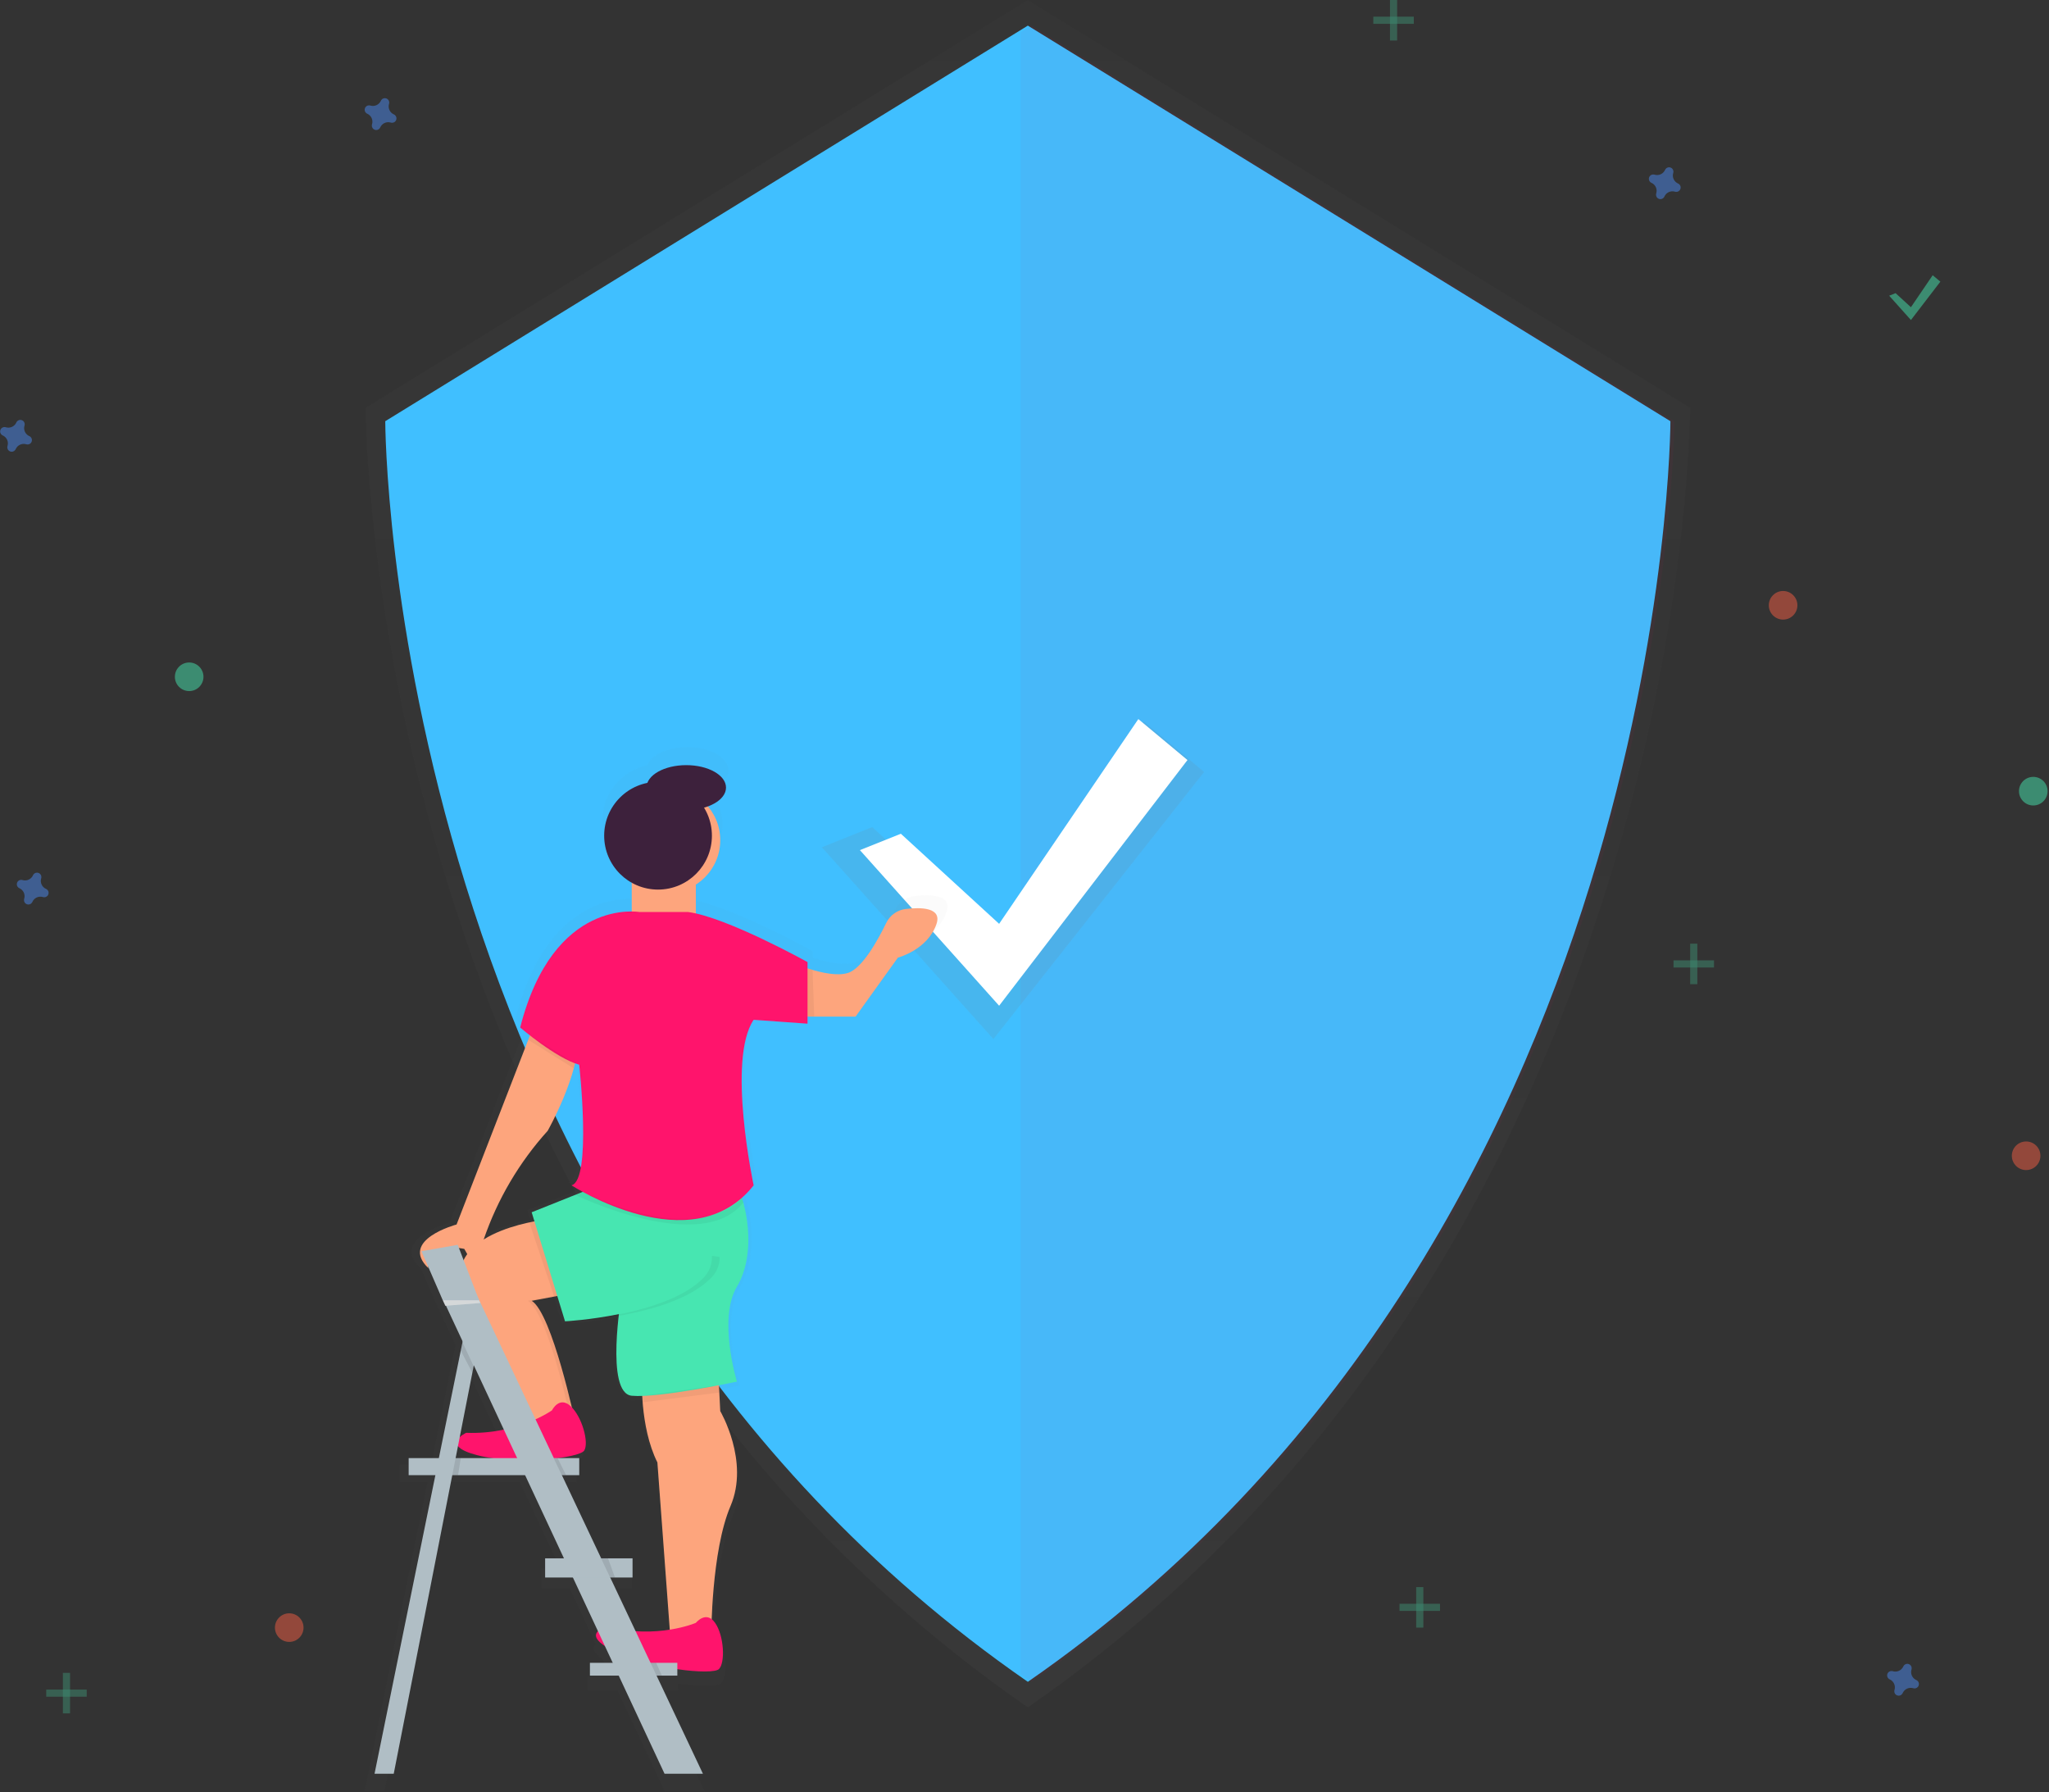 <svg width="860" height="752" viewBox="0 0 860 752" fill="none" xmlns="http://www.w3.org/2000/svg">
<rect x="0" y="0" width="860" height="752" fill="#333333" stroke="none"/>
<defs>
<linearGradient id="paint0_linear" x1="431.4" y1="716.44" x2="431.4" y2="0.05" gradientUnits="userSpaceOnUse">
<stop stop-color="#808080" stop-opacity="0.25"/>
<stop offset="0.54" stop-color="#808080" stop-opacity="0.12"/>
<stop offset="1" stop-color="#808080" stop-opacity="0.1"/>
</linearGradient>
<linearGradient id="paint1_linear" x1="55697.7" y1="49540.1" x2="81451.5" y2="49540.1" gradientUnits="userSpaceOnUse">
<stop stop-color="#808080" stop-opacity="0.25"/>
<stop offset="0.54" stop-color="#808080" stop-opacity="0.12"/>
<stop offset="1" stop-color="#808080" stop-opacity="0.1"/>
</linearGradient>
<linearGradient id="paint2_linear" x1="109275" y1="364563" x2="109275" y2="172403" gradientUnits="userSpaceOnUse">
<stop stop-color="#808080" stop-opacity="0.25"/>
<stop offset="0.54" stop-color="#808080" stop-opacity="0.12"/>
<stop offset="1" stop-color="#808080" stop-opacity="0.1"/>
</linearGradient>
<clipPath id="clip0">
<rect width="859.4" height="751.86" fill="white"/>
</clipPath>
</defs>
<g clip-path="url(#clip0)">
<g opacity="0.5">
<path opacity="0.5" d="M431.4 0.05L153.4 171.13C153.4 171.13 153.4 524 431.4 716.44C709.4 524 709.4 171.13 709.4 171.13L431.4 0.05Z" fill="url(#paint0_linear)"/>
</g>
<path d="M431.4 10.75L161.7 176.75C161.7 176.75 161.7 519.06 431.4 705.75C701.1 519.03 701.1 176.75 701.1 176.75L431.4 10.75Z" fill="#40BFFF"/>
<path opacity="0.04" d="M433.01 10.75L428.4 13.58V702.51C429.93 703.59 431.46 704.68 433.01 705.75C702.71 519.03 702.71 176.75 702.71 176.75L433.01 10.75Z" fill="#FF146C"/>
<g opacity="0.7">
<path opacity="0.7" d="M366.11 347.07L416.95 393.67L479.98 302.75L505.4 323.94L416.95 436.04L344.92 355.54L366.11 347.07Z" fill="url(#paint1_linear)"/>
</g>
<path d="M378.11 349.87L419.35 387.67L477.78 301.75L498.4 318.94L419.35 422.04L360.92 356.74L378.11 349.87Z" fill="white"/>
<g opacity="0.5">
<path opacity="0.5" d="M383.86 376C382.05 376.222 380.326 376.898 378.847 377.965C377.368 379.031 376.183 380.453 375.4 382.1C371.93 389.29 365.05 401.89 358.73 403.87C354.62 405.15 348.63 404.07 343.35 402.53L341.2 401.87V399.14C341.2 399.14 310.31 382 292.67 378V365.44C295.421 363.695 297.768 361.381 299.551 358.655C301.335 355.928 302.515 352.852 303.013 349.632C303.51 346.412 303.313 343.123 302.434 339.985C301.556 336.847 300.017 333.934 297.92 331.44C302.65 329.7 305.77 326.69 305.77 323.26C305.77 317.87 298.03 313.5 288.49 313.5C280.19 313.5 273.26 316.8 271.59 321.21C266.902 322.158 262.617 324.518 259.311 327.974C256.004 331.429 253.835 335.814 253.094 340.539C252.354 345.264 253.078 350.103 255.169 354.404C257.259 358.705 260.617 362.263 264.79 364.6V377.1C255.31 377.01 228.14 380.99 216.28 427.52C216.28 427.52 217.96 428.96 220.56 430.98L220.21 431.89L188.68 513.11C188.68 513.11 163.59 519.8 176.41 532.11C176.41 532.11 176.41 531.92 176.35 531.6L182.65 546.1L183.77 548.5L191.2 564.36L190.46 567.97L180.94 614.69H167.83V622.1H179.4L153 751.86H161.34L186.78 622.1H218.26L235.19 658.25H227.19V666.59H239.19L250.05 690C248.73 691.33 248.59 693.37 253.05 696.32L256.51 703.7H246.65V709.26H259.12L279.12 751.9H295.8L275.63 709.26H284.63V706.45C293.78 707.78 301.33 707.78 302.72 706.39C305.51 703.6 304.95 691.89 301.05 686.32C300.636 685.709 300.13 685.166 299.55 684.71C300.01 673.01 301.67 649.71 307.74 635.59C316.1 616.08 303.28 594.33 303.28 594.33L302.88 586.24V583C307.48 582.12 310.53 581.47 310.53 581.47C310.53 581.47 302.17 554.15 310.53 540.21C316.34 530.53 316.76 516.28 313.31 503.61V503.52C313.137 502.893 312.957 502.273 312.77 501.66V501.56C314.618 499.915 316.314 498.108 317.84 496.16C317.84 496.16 306.13 441.52 317.84 424.23L341.26 425.9V422.83H362.17L380.57 397.18C380.57 397.18 393.39 393.83 397.3 382.68C399.78 375.33 390.5 375.25 383.86 376ZM228.27 472.45C228.27 472.45 235.88 459.06 239.63 445.32V445.27C239.817 444.603 239.993 443.91 240.16 443.19C240.76 443.41 241.34 443.61 241.91 443.76C241.91 443.76 247.49 493.94 238.56 496.17C238.56 496.17 240.35 497.33 243.44 499.01L240.16 500.32L221.28 507.87L222.49 511.87C221.81 512 221.05 512.15 220.24 512.32C214.85 513.47 206.86 515.71 200.46 519.72C200.46 519.72 207.64 495.31 228.27 472.45ZM193.33 526C192.711 526.836 192.168 527.726 191.71 528.66L189.71 523.37C190.46 523.46 191.23 523.58 192.06 523.73C192.03 523.74 192.58 524.67 193.33 526ZM195.51 577.6L196.08 574.71L209.02 602.33C203.714 603.427 198.294 603.876 192.88 603.67C191.837 604.165 190.873 604.812 190.02 605.59L195.51 577.59V577.6ZM188.24 614.67L189.24 609.38C190.24 610.72 192.67 612.13 197.8 613.45C199.867 613.968 201.96 614.376 204.07 614.67H188.24V614.67ZM255.4 666.59H265.14V658.25H251.46L234.4 622.1H242.02V614.69H232.94C239.01 613.9 243.42 612.69 244.22 611.43C246.29 608.21 243.51 597.43 238.78 592.6C235.64 579.33 228.17 550.6 221.34 546.33L231.12 544.51H231.22L232.48 544.28L235.84 555.28C243.708 554.756 251.532 553.707 259.26 552.14V552.26C252.771 553.525 246.218 554.44 239.63 555L239.7 555.24C246.216 554.81 252.703 554.016 259.13 552.86C257.72 565.33 256.51 586.79 264.79 587.58C266.307 587.704 267.83 587.734 269.35 587.67V587.67V590.48H269.53C270.13 598.08 271.75 608.22 275.94 616.6L281.32 689.26C276.396 690.031 271.402 690.252 266.43 689.92L255.43 666.61L255.4 666.59Z" fill="url(#paint2_linear)"/>
</g>
<path d="M228 511.94C228 511.94 181.7 517.32 195.7 545.32C204.583 563.532 211.706 582.552 216.97 602.12L241.47 597.01C241.47 597.01 231.78 551.25 223.16 545.86L246.31 541.55L228 511.94Z" fill="#FDA57D"/>
<path opacity="0.05" d="M223.16 545.86L246.31 541.55L228 511.94C228 511.94 227.46 512 226.51 512.15L244.69 541.55L221.54 545.86C230.15 551.24 239.85 597.01 239.85 597.01L216.85 601.8L216.93 602.12L241.43 597.01C241.43 597.01 231.77 551.24 223.16 545.86Z" fill="black"/>
<path d="M231.68 591.82C231.68 591.82 217.37 602.08 195.68 601.26C195.68 601.26 184.15 606.51 200.47 610.69C216.79 614.87 243.15 611.92 245.21 608.69C247.27 605.46 244.35 594.55 239.53 590.09C234.71 585.63 231.68 591.82 231.68 591.82Z" fill="#FF146C"/>
<path d="M269.46 577.62C269.46 577.62 268.38 598.62 275.92 613.69L281.3 686.37H298.53C298.53 686.37 298.53 650.84 306.61 631.99C314.69 613.14 302.3 592.15 302.3 592.15L301.22 570.61L269.46 577.62Z" fill="#FDA57D"/>
<path d="M260.84 543.7C260.84 543.7 253.84 584.62 265.15 585.7C276.46 586.78 309.3 579.78 309.3 579.78C309.3 579.78 301.22 553.4 309.3 539.94C317.38 526.48 314.68 503.87 305.53 489.87C296.38 475.87 286.15 489.87 286.15 489.87L260.84 543.7Z" fill="#47E6B1"/>
<path d="M280.23 374.64C292.419 374.64 302.3 364.759 302.3 352.57C302.3 340.381 292.419 330.5 280.23 330.5C268.041 330.5 258.16 340.381 258.16 352.57C258.16 364.759 268.041 374.64 280.23 374.64Z" fill="#FDA57D"/>
<path d="M292.07 363.88H265.15V388.11H292.07V363.88Z" fill="#FDA57D"/>
<path d="M292.07 681C292.07 681 275.92 688 254.92 682.62C254.92 682.62 242.54 685.31 257.61 692.85C272.68 700.39 299.07 703.08 301.76 700.39C304.45 697.7 303.91 686.39 300.14 681.01C296.37 675.63 292.07 681 292.07 681Z" fill="#FF146C"/>
<path d="M223.4 432L191.63 513.84C191.63 513.84 167.4 520.3 179.79 532.15C179.79 532.15 177.64 520.84 194.86 524.07C194.86 524.07 199.71 532.15 199.71 534.84C199.71 537.53 205.25 525.84 203.02 520.12C208.782 503.263 217.914 487.755 229.86 474.54C229.86 474.54 243.32 450.85 242.78 434.7L223.4 432Z" fill="#FDA57D"/>
<path d="M330.03 402.91C330.03 402.91 347.26 410.99 355.87 408.29C361.97 406.38 368.61 394.21 371.97 387.29C372.73 385.709 373.876 384.344 375.302 383.322C376.728 382.3 378.388 381.652 380.13 381.44C386.54 380.67 395.51 380.75 393.02 387.85C389.25 398.62 376.87 401.85 376.87 401.85L359.1 426.6H327.87L330.03 402.91Z" fill="#FDA57D"/>
<path d="M276.19 373.3C288.677 373.3 298.8 363.177 298.8 350.69C298.8 338.203 288.677 328.08 276.19 328.08C263.703 328.08 253.58 338.203 253.58 350.69C253.58 363.177 263.703 373.3 276.19 373.3Z" fill="#3D213C"/>
<path d="M288.03 339.92C297.247 339.92 304.72 335.703 304.72 330.5C304.72 325.298 297.247 321.08 288.03 321.08C278.812 321.08 271.34 325.298 271.34 330.5C271.34 335.703 278.812 339.92 288.03 339.92Z" fill="#3D213C"/>
<path opacity="0.05" d="M269.55 585.78V588.49L301.91 584.35V581.26L269.55 585.78Z" fill="black"/>
<path d="M258.15 494.71L223.15 508.71L237.15 554.47C237.15 554.47 279.15 552.32 294.76 536.16C310.37 520 268.92 487.7 268.92 487.7L258.15 494.71Z" fill="#47E6B1"/>
<path opacity="0.05" d="M298.81 527C298.897 528.69 298.629 530.38 298.025 531.961C297.42 533.542 296.492 534.979 295.3 536.18C282.3 549.65 250.9 553.39 240.85 554.25L240.92 554.48C240.92 554.48 282.92 552.33 298.53 536.17C299.667 535.028 300.564 533.67 301.169 532.175C301.773 530.681 302.073 529.082 302.05 527.47" fill="black"/>
<path d="M268.4 382.72C268.4 382.72 232.33 376.26 218.33 431.18C218.33 431.18 233.4 444.1 243.1 446.79C243.1 446.79 248.48 495.25 239.87 497.4C239.87 497.4 290.48 530.24 316.32 497.4C316.32 497.4 305.01 444.64 316.32 427.95L338.93 429.57V403.72C338.93 403.72 305.01 384.88 288.86 382.72H268.4Z" fill="#FF146C"/>
<path opacity="0.05" d="M224.32 512.52L222.15 512.96L232.6 544.1L233.91 543.86L224.32 512.52Z" fill="black"/>
<path opacity="0.05" d="M338.91 406.36L341.05 407.01L341.74 426.6H338.91V406.36Z" fill="black"/>
<path opacity="0.05" d="M222.44 434.52L221.73 436.37L240.85 448.33L241.39 446.24L222.44 434.52Z" fill="black"/>
<path opacity="0.05" d="M244.56 500.15L241.4 501.41C241.4 501.41 294.49 527.13 311.99 504.59L311.41 502.59C311.41 502.59 295.31 524.16 244.56 500.15Z" fill="black"/>
<path d="M243.12 611.87H171.52V619.03H243.12V611.87Z" fill="#B0BEC5"/>
<path d="M176.89 525.05L185.84 545.64H201.06L192.11 522.37L176.89 525.05Z" fill="#B0BEC5"/>
<path d="M278.92 744.32H295.03L199.74 542.63L185.23 543.75L278.92 744.32Z" fill="#B0BEC5"/>
<path d="M157.2 744.32H165.26L201.06 561.75L195.69 555.48L157.2 744.32Z" fill="#B0BEC5"/>
<path d="M186.93 547.95L185.84 545.64H201.06L201.6 546.79L186.93 547.95Z" fill="#ECEFF1"/>
<path opacity="0.1" d="M186.93 547.95L185.84 545.64H201.06L201.6 546.79L186.93 547.95Z" fill="black"/>
<path opacity="0.1" d="M194.1 563.26L198.8 573.28L198.25 576.07L193.39 566.75L194.1 563.26Z" fill="black"/>
<path opacity="0.1" d="M191.23 611.87L189.83 619.02H192.26L193.39 611.87H191.23Z" fill="black"/>
<path d="M265.49 653.93H228.8V661.98H265.49V653.93Z" fill="#B0BEC5"/>
<path d="M284.29 697.78H247.6V703.15H284.29V697.78Z" fill="#B0BEC5"/>
<path opacity="0.1" d="M252.28 653.93L256.09 661.99H258.11L255.2 653.93H252.28Z" fill="black"/>
<path opacity="0.1" d="M273.02 697.78L275.56 703.15H277.8L275.41 697.78H273.02Z" fill="black"/>
<path opacity="0.1" d="M232.38 611.87L235.77 619.02H237.6L234.02 611.87H232.38Z" fill="black"/>
<path opacity="0.5" d="M165.29 48C164.472 47.632 163.816 46.978 163.448 46.159C163.079 45.341 163.023 44.417 163.29 43.56C163.333 43.427 163.36 43.289 163.37 43.15C163.396 42.754 163.293 42.361 163.076 42.028C162.86 41.696 162.542 41.442 162.17 41.305C161.798 41.168 161.392 41.155 161.012 41.267C160.631 41.38 160.298 41.612 160.06 41.93C159.98 42.042 159.913 42.163 159.86 42.29C159.493 43.108 158.838 43.764 158.02 44.132C157.202 44.501 156.277 44.557 155.42 44.29C155.287 44.247 155.15 44.22 155.01 44.21C154.614 44.184 154.221 44.287 153.889 44.504C153.556 44.72 153.302 45.038 153.165 45.41C153.028 45.782 153.015 46.188 153.127 46.569C153.24 46.949 153.473 47.282 153.79 47.52V47.52C153.902 47.6 154.023 47.667 154.15 47.72C154.969 48.088 155.624 48.742 155.993 49.56C156.361 50.379 156.417 51.303 156.15 52.16C156.107 52.293 156.081 52.431 156.07 52.57V52.57C156.035 52.972 156.133 53.374 156.349 53.715C156.565 54.056 156.887 54.316 157.266 54.456C157.644 54.596 158.058 54.607 158.444 54.489C158.83 54.37 159.166 54.128 159.4 53.8V53.8C159.481 53.688 159.548 53.567 159.6 53.44C159.968 52.621 160.623 51.966 161.441 51.597C162.259 51.229 163.184 51.173 164.04 51.44C164.173 51.483 164.311 51.51 164.45 51.52V51.52C164.846 51.545 165.239 51.442 165.572 51.226C165.904 51.01 166.158 50.692 166.295 50.32C166.432 49.948 166.445 49.542 166.333 49.161C166.22 48.781 165.988 48.447 165.67 48.21V48.21C165.553 48.125 165.425 48.054 165.29 48V48Z" fill="#4D8AF0"/>
<path opacity="0.5" d="M19.29 373C18.472 372.632 17.816 371.978 17.448 371.16C17.079 370.341 17.023 369.417 17.29 368.56C17.333 368.427 17.36 368.289 17.37 368.15C17.396 367.754 17.293 367.361 17.076 367.028C16.86 366.696 16.542 366.442 16.17 366.305C15.798 366.168 15.392 366.155 15.011 366.267C14.631 366.38 14.298 366.612 14.06 366.93V366.93C13.98 367.042 13.913 367.163 13.86 367.29C13.493 368.109 12.838 368.764 12.02 369.133C11.202 369.501 10.277 369.557 9.42 369.29C9.287 369.247 9.15 369.22 9.01 369.21V369.21C8.614 369.185 8.221 369.288 7.889 369.504C7.556 369.72 7.302 370.038 7.165 370.41C7.028 370.782 7.015 371.188 7.127 371.569C7.24 371.949 7.473 372.283 7.79 372.52C7.902 372.601 8.023 372.668 8.15 372.72C8.969 373.088 9.624 373.742 9.993 374.561C10.361 375.379 10.417 376.303 10.15 377.16C10.107 377.293 10.081 377.431 10.07 377.57C10.035 377.972 10.133 378.374 10.349 378.715C10.565 379.056 10.887 379.316 11.266 379.456C11.644 379.596 12.058 379.608 12.444 379.489C12.829 379.37 13.166 379.128 13.4 378.8V378.8C13.481 378.688 13.548 378.567 13.6 378.44C13.968 377.622 14.623 376.966 15.441 376.598C16.259 376.229 17.184 376.173 18.04 376.44C18.173 376.483 18.311 376.51 18.45 376.52V376.52C18.846 376.546 19.239 376.443 19.572 376.226C19.904 376.01 20.158 375.692 20.295 375.32C20.432 374.948 20.445 374.542 20.333 374.161C20.22 373.781 19.988 373.447 19.67 373.21C19.553 373.125 19.425 373.054 19.29 373V373Z" fill="#4D8AF0"/>
<path opacity="0.5" d="M748.4 260C751.714 260 754.4 257.314 754.4 254C754.4 250.686 751.714 248 748.4 248C745.086 248 742.4 250.686 742.4 254C742.4 257.314 745.086 260 748.4 260Z" fill="#F55F44"/>
<path opacity="0.5" d="M121.4 689C124.714 689 127.4 686.314 127.4 683C127.4 679.686 124.714 677 121.4 677C118.086 677 115.4 679.686 115.4 683C115.4 686.314 118.086 689 121.4 689Z" fill="#F55F44"/>
<path opacity="0.5" d="M850.4 491C853.714 491 856.4 488.314 856.4 485C856.4 481.686 853.714 479 850.4 479C847.086 479 844.4 481.686 844.4 485C844.4 488.314 847.086 491 850.4 491Z" fill="#F55F44"/>
<path opacity="0.5" d="M704.29 77C703.472 76.632 702.816 75.978 702.448 75.16C702.079 74.341 702.023 73.417 702.29 72.56C702.333 72.427 702.36 72.289 702.37 72.15V72.15C702.396 71.754 702.293 71.361 702.076 71.028C701.86 70.696 701.542 70.442 701.17 70.305C700.798 70.168 700.392 70.155 700.012 70.267C699.631 70.38 699.298 70.612 699.06 70.93V70.93C698.98 71.042 698.913 71.163 698.86 71.29C698.493 72.109 697.838 72.764 697.02 73.133C696.202 73.501 695.277 73.557 694.42 73.29C694.287 73.247 694.15 73.221 694.01 73.21C693.614 73.185 693.221 73.288 692.889 73.504C692.556 73.72 692.302 74.038 692.165 74.41C692.028 74.782 692.015 75.189 692.127 75.569C692.24 75.949 692.473 76.283 692.79 76.52V76.52C692.902 76.6 693.023 76.668 693.15 76.72C693.969 77.088 694.624 77.743 694.993 78.561C695.361 79.379 695.417 80.303 695.15 81.16C695.107 81.293 695.081 81.431 695.07 81.57V81.57C695.035 81.972 695.133 82.374 695.349 82.715C695.565 83.056 695.887 83.316 696.266 83.456C696.644 83.596 697.058 83.608 697.444 83.489C697.83 83.37 698.166 83.128 698.4 82.8V82.8C698.481 82.688 698.548 82.567 698.6 82.44C698.968 81.622 699.623 80.966 700.441 80.598C701.259 80.229 702.184 80.173 703.04 80.44C703.173 80.483 703.311 80.51 703.45 80.52V80.52C703.846 80.546 704.239 80.443 704.572 80.226C704.904 80.01 705.158 79.692 705.295 79.32C705.432 78.948 705.445 78.542 705.333 78.161C705.22 77.781 704.988 77.448 704.67 77.21V77.21C704.553 77.125 704.425 77.054 704.29 77V77Z" fill="#4D8AF0"/>
<path opacity="0.5" d="M804.29 705C803.472 704.632 802.816 703.978 802.448 703.16C802.079 702.341 802.023 701.417 802.29 700.56C802.333 700.427 802.36 700.289 802.37 700.15V700.15C802.396 699.754 802.293 699.361 802.076 699.028C801.86 698.696 801.542 698.442 801.17 698.305C800.798 698.168 800.392 698.155 800.012 698.267C799.631 698.38 799.298 698.612 799.06 698.93V698.93C798.98 699.042 798.913 699.163 798.86 699.29C798.493 700.109 797.838 700.764 797.02 701.133C796.202 701.501 795.277 701.557 794.42 701.29C794.287 701.247 794.15 701.22 794.01 701.21V701.21C793.614 701.185 793.221 701.288 792.889 701.504C792.556 701.72 792.302 702.038 792.165 702.41C792.028 702.782 792.015 703.188 792.127 703.569C792.24 703.949 792.473 704.283 792.79 704.52V704.52C792.902 704.601 793.023 704.668 793.15 704.72C793.969 705.088 794.624 705.742 794.993 706.561C795.361 707.379 795.417 708.303 795.15 709.16C795.107 709.293 795.081 709.431 795.07 709.57V709.57C795.035 709.972 795.133 710.374 795.349 710.715C795.565 711.056 795.887 711.316 796.266 711.456C796.644 711.596 797.058 711.608 797.444 711.489C797.83 711.37 798.166 711.128 798.4 710.8V710.8C798.481 710.688 798.548 710.567 798.6 710.44C798.968 709.622 799.623 708.966 800.441 708.598C801.259 708.229 802.184 708.173 803.04 708.44C803.173 708.483 803.311 708.51 803.45 708.52V708.52C803.846 708.546 804.239 708.443 804.572 708.226C804.904 708.01 805.158 707.692 805.295 707.32C805.432 706.948 805.445 706.542 805.333 706.161C805.22 705.781 804.988 705.448 804.67 705.21V705.21C804.553 705.125 804.425 705.054 804.29 705V705Z" fill="#4D8AF0"/>
<path opacity="0.5" d="M12.29 183C11.472 182.632 10.816 181.978 10.448 181.16C10.079 180.341 10.023 179.417 10.29 178.56C10.333 178.427 10.36 178.289 10.37 178.15V178.15C10.396 177.754 10.293 177.361 10.076 177.028C9.86 176.696 9.542 176.442 9.17 176.305C8.798 176.168 8.392 176.155 8.012 176.267C7.631 176.38 7.298 176.612 7.06 176.93C6.98 177.042 6.913 177.163 6.86 177.29C6.493 178.109 5.838 178.764 5.02 179.133C4.202 179.501 3.277 179.557 2.42 179.29C2.287 179.247 2.15 179.22 2.01 179.21C1.614 179.185 1.221 179.288 0.889 179.504C0.556 179.72 0.302 180.038 0.165 180.41C0.028 180.782 0.015 181.188 0.127 181.569C0.24 181.949 0.473 182.283 0.79 182.52V182.52C0.902 182.601 1.023 182.668 1.15 182.72C1.969 183.088 2.624 183.742 2.993 184.561C3.361 185.379 3.417 186.303 3.15 187.16C3.107 187.293 3.081 187.431 3.07 187.57V187.57C3.035 187.972 3.133 188.374 3.349 188.715C3.565 189.056 3.887 189.316 4.266 189.456C4.644 189.596 5.058 189.608 5.444 189.489C5.83 189.37 6.166 189.128 6.4 188.8V188.8C6.481 188.688 6.548 188.567 6.6 188.44C6.968 187.622 7.623 186.966 8.441 186.598C9.259 186.229 10.184 186.173 11.04 186.44C11.173 186.483 11.311 186.51 11.45 186.52V186.52C11.846 186.546 12.239 186.443 12.572 186.226C12.904 186.01 13.158 185.692 13.295 185.32C13.432 184.948 13.445 184.542 13.333 184.161C13.22 183.781 12.988 183.447 12.67 183.21C12.553 183.125 12.425 183.054 12.29 183V183Z" fill="#4D8AF0"/>
<path opacity="0.5" d="M79.4 290C82.714 290 85.4 287.314 85.4 284C85.4 280.686 82.714 278 79.4 278C76.086 278 73.4 280.686 73.4 284C73.4 287.314 76.086 290 79.4 290Z" fill="#47E6B1"/>
<path opacity="0.5" d="M853.4 338C856.714 338 859.4 335.314 859.4 332C859.4 328.686 856.714 326 853.4 326C850.086 326 847.4 328.686 847.4 332C847.4 335.314 850.086 338 853.4 338Z" fill="#47E6B1"/>
<g opacity="0.5">
<path opacity="0.5" d="M586.4 0H583.4V17H586.4V0Z" fill="#47E6B1"/>
<path opacity="0.5" d="M593.4 10V7L576.4 7V10H593.4Z" fill="#47E6B1"/>
</g>
<g opacity="0.5">
<path opacity="0.5" d="M597.4 666H594.4V683H597.4V666Z" fill="#47E6B1"/>
<path opacity="0.5" d="M604.4 676V673H587.4V676H604.4Z" fill="#47E6B1"/>
</g>
<g opacity="0.5">
<path opacity="0.5" d="M29.4 702H26.4V719H29.4V702Z" fill="#47E6B1"/>
<path opacity="0.5" d="M36.4 712V709H19.4V712H36.4Z" fill="#47E6B1"/>
</g>
<g opacity="0.5">
<path opacity="0.5" d="M712.4 396H709.4V413H712.4V396Z" fill="#47E6B1"/>
<path opacity="0.5" d="M719.4 406V403H702.4V406H719.4Z" fill="#47E6B1"/>
</g>
<path opacity="0.5" d="M795.61 123.02L802.05 128.92L811.18 115.5L814.4 118.19L802.05 134.29L792.92 124.09L795.61 123.02Z" fill="#47E6B1"/>
</g>

</svg>
